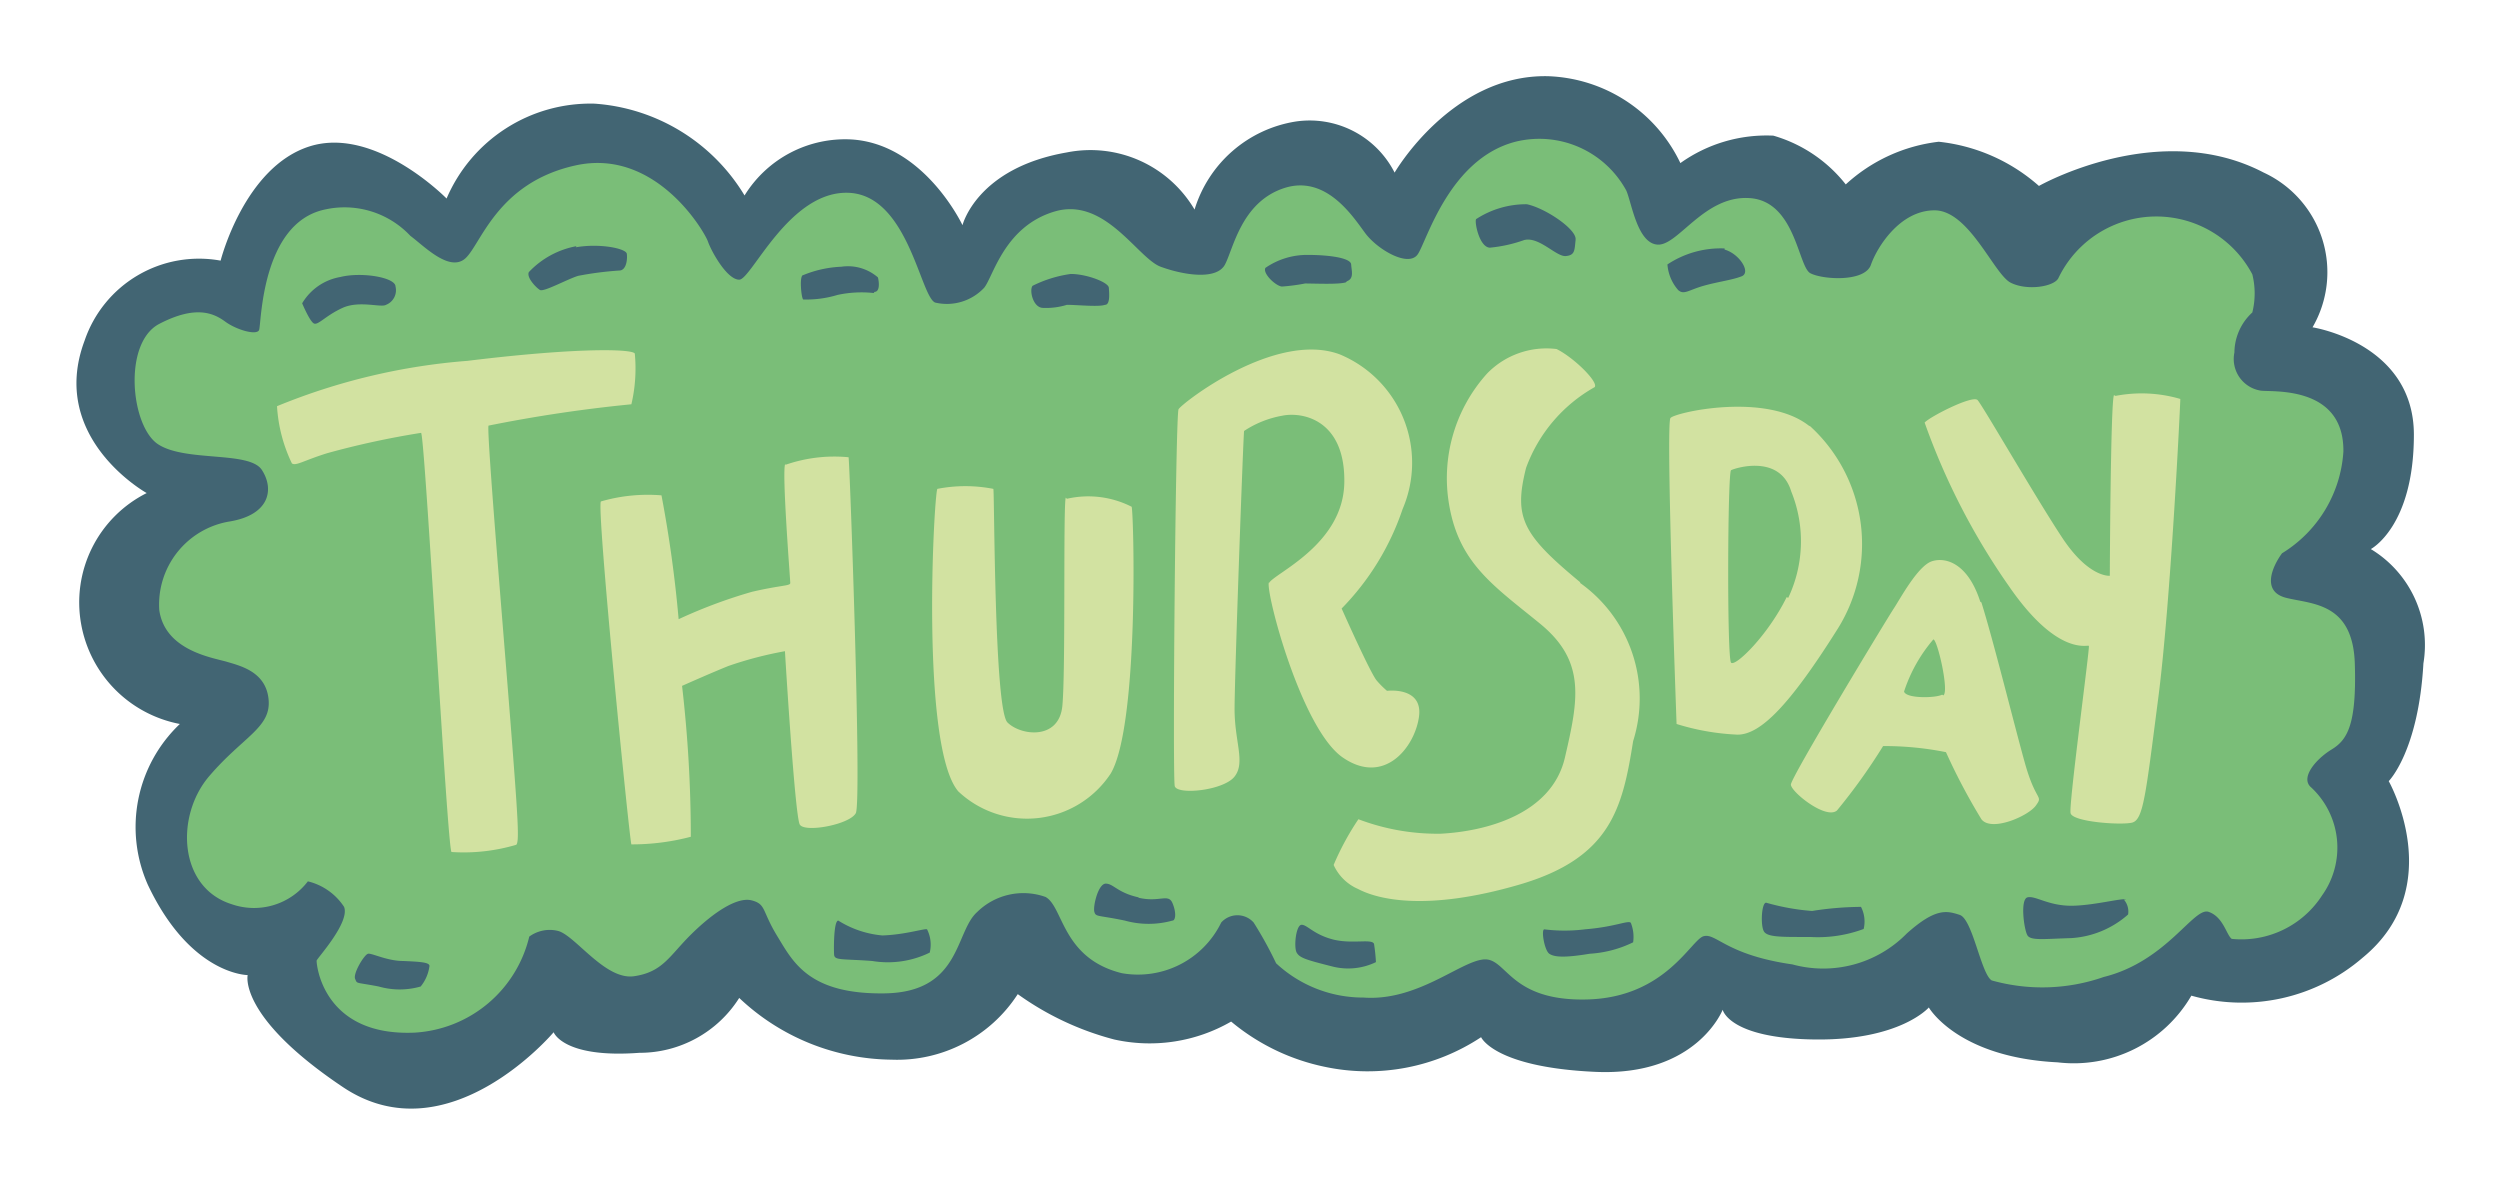 <svg id="Layer_1" data-name="Layer 1" xmlns="http://www.w3.org/2000/svg" width="65.61" height="31.09" viewBox="0 0 65.61 31.09"><defs><style>.cls-1{fill:#426573;}.cls-2{fill:#7abe78;}.cls-3{fill:#d2e2a1;}</style></defs><title>thursday</title><path class="cls-1" d="M5.79,6.84s.62-2.46,2.34-3,3.59,1.37,3.59,1.37A4.11,4.11,0,0,1,15.6,2.72a5,5,0,0,1,3.94,2.41,3.1,3.1,0,0,1,2.81-1.47c1.91.12,2.91,2.25,2.91,2.25S25.63,4.41,28,4A3.17,3.17,0,0,1,31.35,5.5,3.32,3.32,0,0,1,34,3.19a2.5,2.5,0,0,1,2.6,1.34S38.1,1.94,40.63,2A4,4,0,0,1,44.1,4.28a3.89,3.89,0,0,1,2.44-.72,3.74,3.74,0,0,1,1.9,1.28,4.35,4.35,0,0,1,2.44-1.12,4.72,4.72,0,0,1,2.63,1.16s3.15-1.79,5.9-.35a2.88,2.88,0,0,1,1.28,4.06s2.66.41,2.66,2.82-1.13,3-1.13,3a2.94,2.94,0,0,1,1.38,3c-.13,2.31-.91,3.09-.91,3.09s1.57,2.78-.68,4.63a4.86,4.86,0,0,1-4.5,1A3.57,3.57,0,0,1,54,27.88c-2.63-.13-3.38-1.44-3.38-1.44s-.75.87-3,.84-2.41-.78-2.41-.78-.68,1.75-3.34,1.63-3-.91-3-.91a5.4,5.4,0,0,1-4.09.78,5.61,5.61,0,0,1-2.47-1.19,4.28,4.28,0,0,1-3.07.47,7.65,7.65,0,0,1-2.53-1.19,3.77,3.77,0,0,1-3.31,1.72,5.9,5.9,0,0,1-4-1.62,3.09,3.09,0,0,1-2.62,1.44c-2,.15-2.25-.54-2.25-.54S11.76,30.38,9,28.53s-2.5-2.94-2.5-2.94-1.5,0-2.62-2.37A3.73,3.73,0,0,1,4.72,19a3.25,3.25,0,0,1-2.59-2.62,3.21,3.21,0,0,1,1.72-3.44s-2.59-1.44-1.63-4A3.17,3.17,0,0,1,5.79,6.84Z"/><path class="cls-2" d="M8.52,5.5a2.37,2.37,0,0,1,2.25.69c.34.25,1,.94,1.42.61s.82-2,2.92-2.46,3.38,1.74,3.47,2,.5,1,.82,1S20.71,5,22.27,5.06s1.88,2.71,2.27,2.88a1.34,1.34,0,0,0,1.29-.39c.24-.3.53-1.61,1.85-2S29.86,6.78,30.46,7s1.47.36,1.69-.06.43-1.63,1.54-2,1.82.75,2.14,1.18,1.14.91,1.38.55.83-2.5,2.56-2.95a2.6,2.6,0,0,1,2.91,1.28c.14.31.29,1.4.83,1.42s1.23-1.31,2.42-1.22S47.19,7,47.51,7.17s1.43.24,1.59-.22.76-1.43,1.67-1.43,1.56,1.68,2,1.9,1.14.1,1.25-.12a2.85,2.85,0,0,1,5.09-.1,2.07,2.07,0,0,1,0,1,1.44,1.44,0,0,0-.47,1.05.84.84,0,0,0,.68,1c.25.05,2.2-.17,2.18,1.6a3.38,3.38,0,0,1-1.61,2.67c-.23.31-.57,1,.11,1.17s1.75.12,1.8,1.73-.2,2-.61,2.25-.84.75-.53,1a2.16,2.16,0,0,1,.28,2.83,2.52,2.52,0,0,1-2.37,1.14c-.14-.1-.22-.58-.61-.71s-1.1,1.3-2.75,1.71a4.9,4.9,0,0,1-2.94.09c-.28-.17-.5-1.61-.84-1.72s-.63-.19-1.39.49a3.07,3.07,0,0,1-3,.81c-1.74-.25-2-.83-2.33-.74s-1,1.61-3.06,1.66-2.1-1.11-2.72-1.05-1.74,1.1-3.14,1a3.35,3.35,0,0,1-2.3-.9,10.06,10.06,0,0,0-.59-1.07.57.57,0,0,0-.85,0,2.43,2.43,0,0,1-2.61,1.33c-1.57-.39-1.53-1.74-2-2a1.73,1.73,0,0,0-1.8.4c-.58.52-.42,2.1-2.42,2.13s-2.41-.83-2.82-1.5-.29-.84-.67-.94-1,.31-1.58.88-.75,1-1.51,1.11-1.55-1.08-2-1.19a.91.91,0,0,0-.75.15,3.29,3.29,0,0,1-3,2.52c-2.44.11-2.59-1.83-2.58-1.89s.88-1,.72-1.41a1.58,1.58,0,0,0-.95-.67,1.78,1.78,0,0,1-2,.6c-1.4-.44-1.48-2.32-.59-3.36s1.62-1.27,1.56-2-.72-.89-1.09-1-1.63-.29-1.78-1.36A2.21,2.21,0,0,1,6,13.69c1.09-.17,1.2-.86.87-1.36s-2-.2-2.72-.67S3.22,9,4.18,8.5s1.43-.28,1.73-.06.83.37.89.22S6.85,5.86,8.52,5.5Z"/><path class="cls-3" d="M12.82,11.17a37.59,37.59,0,0,1,3.75-.56,4.12,4.12,0,0,0,.09-1.33c-.05-.12-1.45-.17-4.39.19a16.48,16.48,0,0,0-5,1.19,4,4,0,0,0,.39,1.5c.1.08.32-.08.94-.27a22.34,22.34,0,0,1,2.45-.53c.1,0,.69,10.94.8,11a4.84,4.84,0,0,0,1.7-.19c.08-.09.05-.62-.15-3.18S12.77,11.36,12.82,11.17Zm7.79,1c-.1.14.13,3.05.13,3.13s-.22.05-1,.23a13.2,13.2,0,0,0-1.93.72A32.72,32.72,0,0,0,17.36,13a4.42,4.42,0,0,0-1.59.16c-.12.16.75,8.89.8,9a6.07,6.07,0,0,0,1.56-.2A34.51,34.51,0,0,0,17.9,18s.67-.3,1.21-.52a9.88,9.88,0,0,1,1.49-.39s.26,4.33.39,4.55,1.31,0,1.47-.3-.16-9.23-.19-9.34A3.91,3.91,0,0,0,20.61,12.2Zm7.36.89c-.07.19,0,4.57-.09,5.47s-1.09.78-1.44.43-.34-6-.37-6.13a3.82,3.82,0,0,0-1.47,0c-.09.16-.45,6.77.55,7.94a2.63,2.63,0,0,0,4-.47c.74-1.25.61-6.73.55-7A2.51,2.51,0,0,0,28,13.09Zm5.33,2.22c-.09.25.85,3.85,1.94,4.6s1.89-.27,2-1.07-.84-.68-.84-.68a2.48,2.48,0,0,1-.27-.27c-.17-.2-.92-1.89-.92-1.89a6.85,6.85,0,0,0,1.6-2.61A3.08,3.08,0,0,0,35.16,9.3c-1.69-.63-4.15,1.29-4.23,1.44s-.16,9.65-.1,9.89,1.28.12,1.57-.25,0-.91,0-1.77.23-7.23.25-7.3a2.65,2.65,0,0,1,1-.4c.54-.11,1.66.11,1.63,1.76S33.4,15.06,33.3,15.31Zm8.17,0c-1.51-1.25-1.75-1.69-1.42-3a4,4,0,0,1,1.8-2.12c.11-.13-.55-.78-1-1a2.17,2.17,0,0,0-1.82.64,4.1,4.1,0,0,0-1,3.44c.26,1.55,1.18,2.14,2.39,3.13s1,2,.65,3.51-2.11,1.94-3.26,2a5.84,5.84,0,0,1-2.16-.38A7.09,7.09,0,0,0,35,22.7a1.25,1.25,0,0,0,.64.63c.53.28,1.81.59,4.22-.11s2.72-2,3-3.77A3.72,3.72,0,0,0,41.47,15.3Zm6-4.11c-1.13-.88-3.5-.35-3.63-.2S44,19,44,19a6.25,6.25,0,0,0,1.6.28c.6,0,1.36-.76,2.63-2.78A4.19,4.19,0,0,0,47.51,11.19Zm-.58,4.5c-.49,1-1.35,1.84-1.46,1.72s-.09-5,0-5.05,1.28-.44,1.58.56A3.47,3.47,0,0,1,46.93,15.69Zm5.08.12c-.32-1-.9-1.18-1.27-1.06s-.84,1-1,1.24S47,20.4,47,20.59s.92.93,1.21.68a15.38,15.38,0,0,0,1.21-1.69,8.17,8.17,0,0,1,1.65.16A16,16,0,0,0,52,21.5c.26.34,1.23-.08,1.43-.36s0-.08-.29-1.12S52.32,16.83,52,15.81Zm-1,2.44c-.16.09-.94.11-1-.08a4,4,0,0,1,.77-1.37C50.85,16.8,51.16,18.16,51,18.25Zm4.51-7.86c-.09.14-.11,4.74-.11,4.74s-.55.06-1.25-1-2.09-3.47-2.22-3.61-1.26.44-1.39.59a17.9,17.9,0,0,0,2.21,4.29c1.28,1.86,2.07,1.53,2.1,1.57s-.53,4.16-.48,4.39,1.31.32,1.61.25.36-.71.69-3.26.58-7.72.58-7.86A3.61,3.61,0,0,0,55.52,10.39Z"/><path class="cls-1" d="M10.13,8a.41.41,0,0,0,.25-.48c0-.24-.89-.39-1.45-.25a1.45,1.45,0,0,0-1,.69s.2.48.31.53.31-.21.75-.41S10,8.08,10.13,8Zm5-1.54a2.29,2.29,0,0,0-1.25.68c-.07.14.19.41.29.47s.71-.28,1-.37a8.67,8.67,0,0,1,1.08-.14c.19,0,.22-.3.2-.44S15.74,6.38,15.11,6.49Zm7.82,1.2c.15,0,.12-.27.09-.38A1.2,1.2,0,0,0,22.08,7a2.94,2.94,0,0,0-1,.22c-.11,0-.05.61,0,.64a2.82,2.82,0,0,0,.9-.12A3,3,0,0,1,22.93,7.69ZM29,8c.14,0,.11-.31.1-.45s-.58-.36-1-.36a3.23,3.23,0,0,0-1,.31c-.09.1,0,.56.26.58A1.87,1.87,0,0,0,28,8C28.27,8,28.83,8.06,29,8Zm6.35-.62c.19-.07.12-.27.11-.44s-.57-.25-1.14-.25a1.92,1.92,0,0,0-1.11.34c-.08.14.26.47.43.49a4.88,4.88,0,0,0,.61-.08C34.52,7.44,35.13,7.47,35.32,7.41Zm6-1.11c0-.27-.8-.81-1.28-.91a2.4,2.4,0,0,0-1.33.39c-.05.06.08.74.36.75A3.72,3.72,0,0,0,40,6.3c.39-.1.84.44,1.09.42S41.32,6.56,41.35,6.3Zm3.91.25a2.53,2.53,0,0,0-1.5.42,1.15,1.15,0,0,0,.28.67c.15.14.28,0,.67-.11s.75-.15,1-.25S45.65,6.66,45.26,6.55ZM10.58,25.22c-.42,0-.82-.21-.92-.19s-.4.52-.34.66,0,.08.62.2a2,2,0,0,0,1.1,0,1.07,1.07,0,0,0,.23-.53C11.29,25.25,11,25.24,10.58,25.22Zm12.58-.67A2.6,2.6,0,0,1,22,24.16c-.12,0-.12.73-.11.89s.19.11,1,.17A2.5,2.5,0,0,0,24.4,25a.89.89,0,0,0-.07-.61C24.27,24.36,23.76,24.53,23.16,24.55Zm6.72-1c-.55-.12-.66-.36-.86-.36s-.34.6-.3.74.08.08.8.23a2.33,2.33,0,0,0,1.25,0c.08,0,.11-.2,0-.46S30.43,23.69,29.88,23.56ZM35,24.66c-.52-.13-.69-.39-.84-.39s-.21.59-.13.73.25.19.92.36a1.67,1.67,0,0,0,1.16-.11,4.82,4.82,0,0,0-.05-.48C36,24.63,35.51,24.78,35,24.66Zm6.59-.27a4.31,4.31,0,0,1-1.06,0c-.09,0,0,.55.13.64s.4.11,1.06,0a3,3,0,0,0,1.14-.3,1,1,0,0,0-.06-.51C42.74,24.14,42.38,24.33,41.58,24.39Zm6-.48a6,6,0,0,1-1.24-.22c-.12,0-.15.59-.06.75s.47.15,1.22.15a3.44,3.44,0,0,0,1.4-.21.84.84,0,0,0-.07-.58A8.46,8.46,0,0,0,47.54,23.91Zm8.2-.3c-.05-.06-.89.17-1.47.16s-.91-.27-1.11-.22-.09.86,0,1,.44.09,1.14.07A2.48,2.48,0,0,0,55.85,24,.48.48,0,0,0,55.74,23.61Z"/></svg>